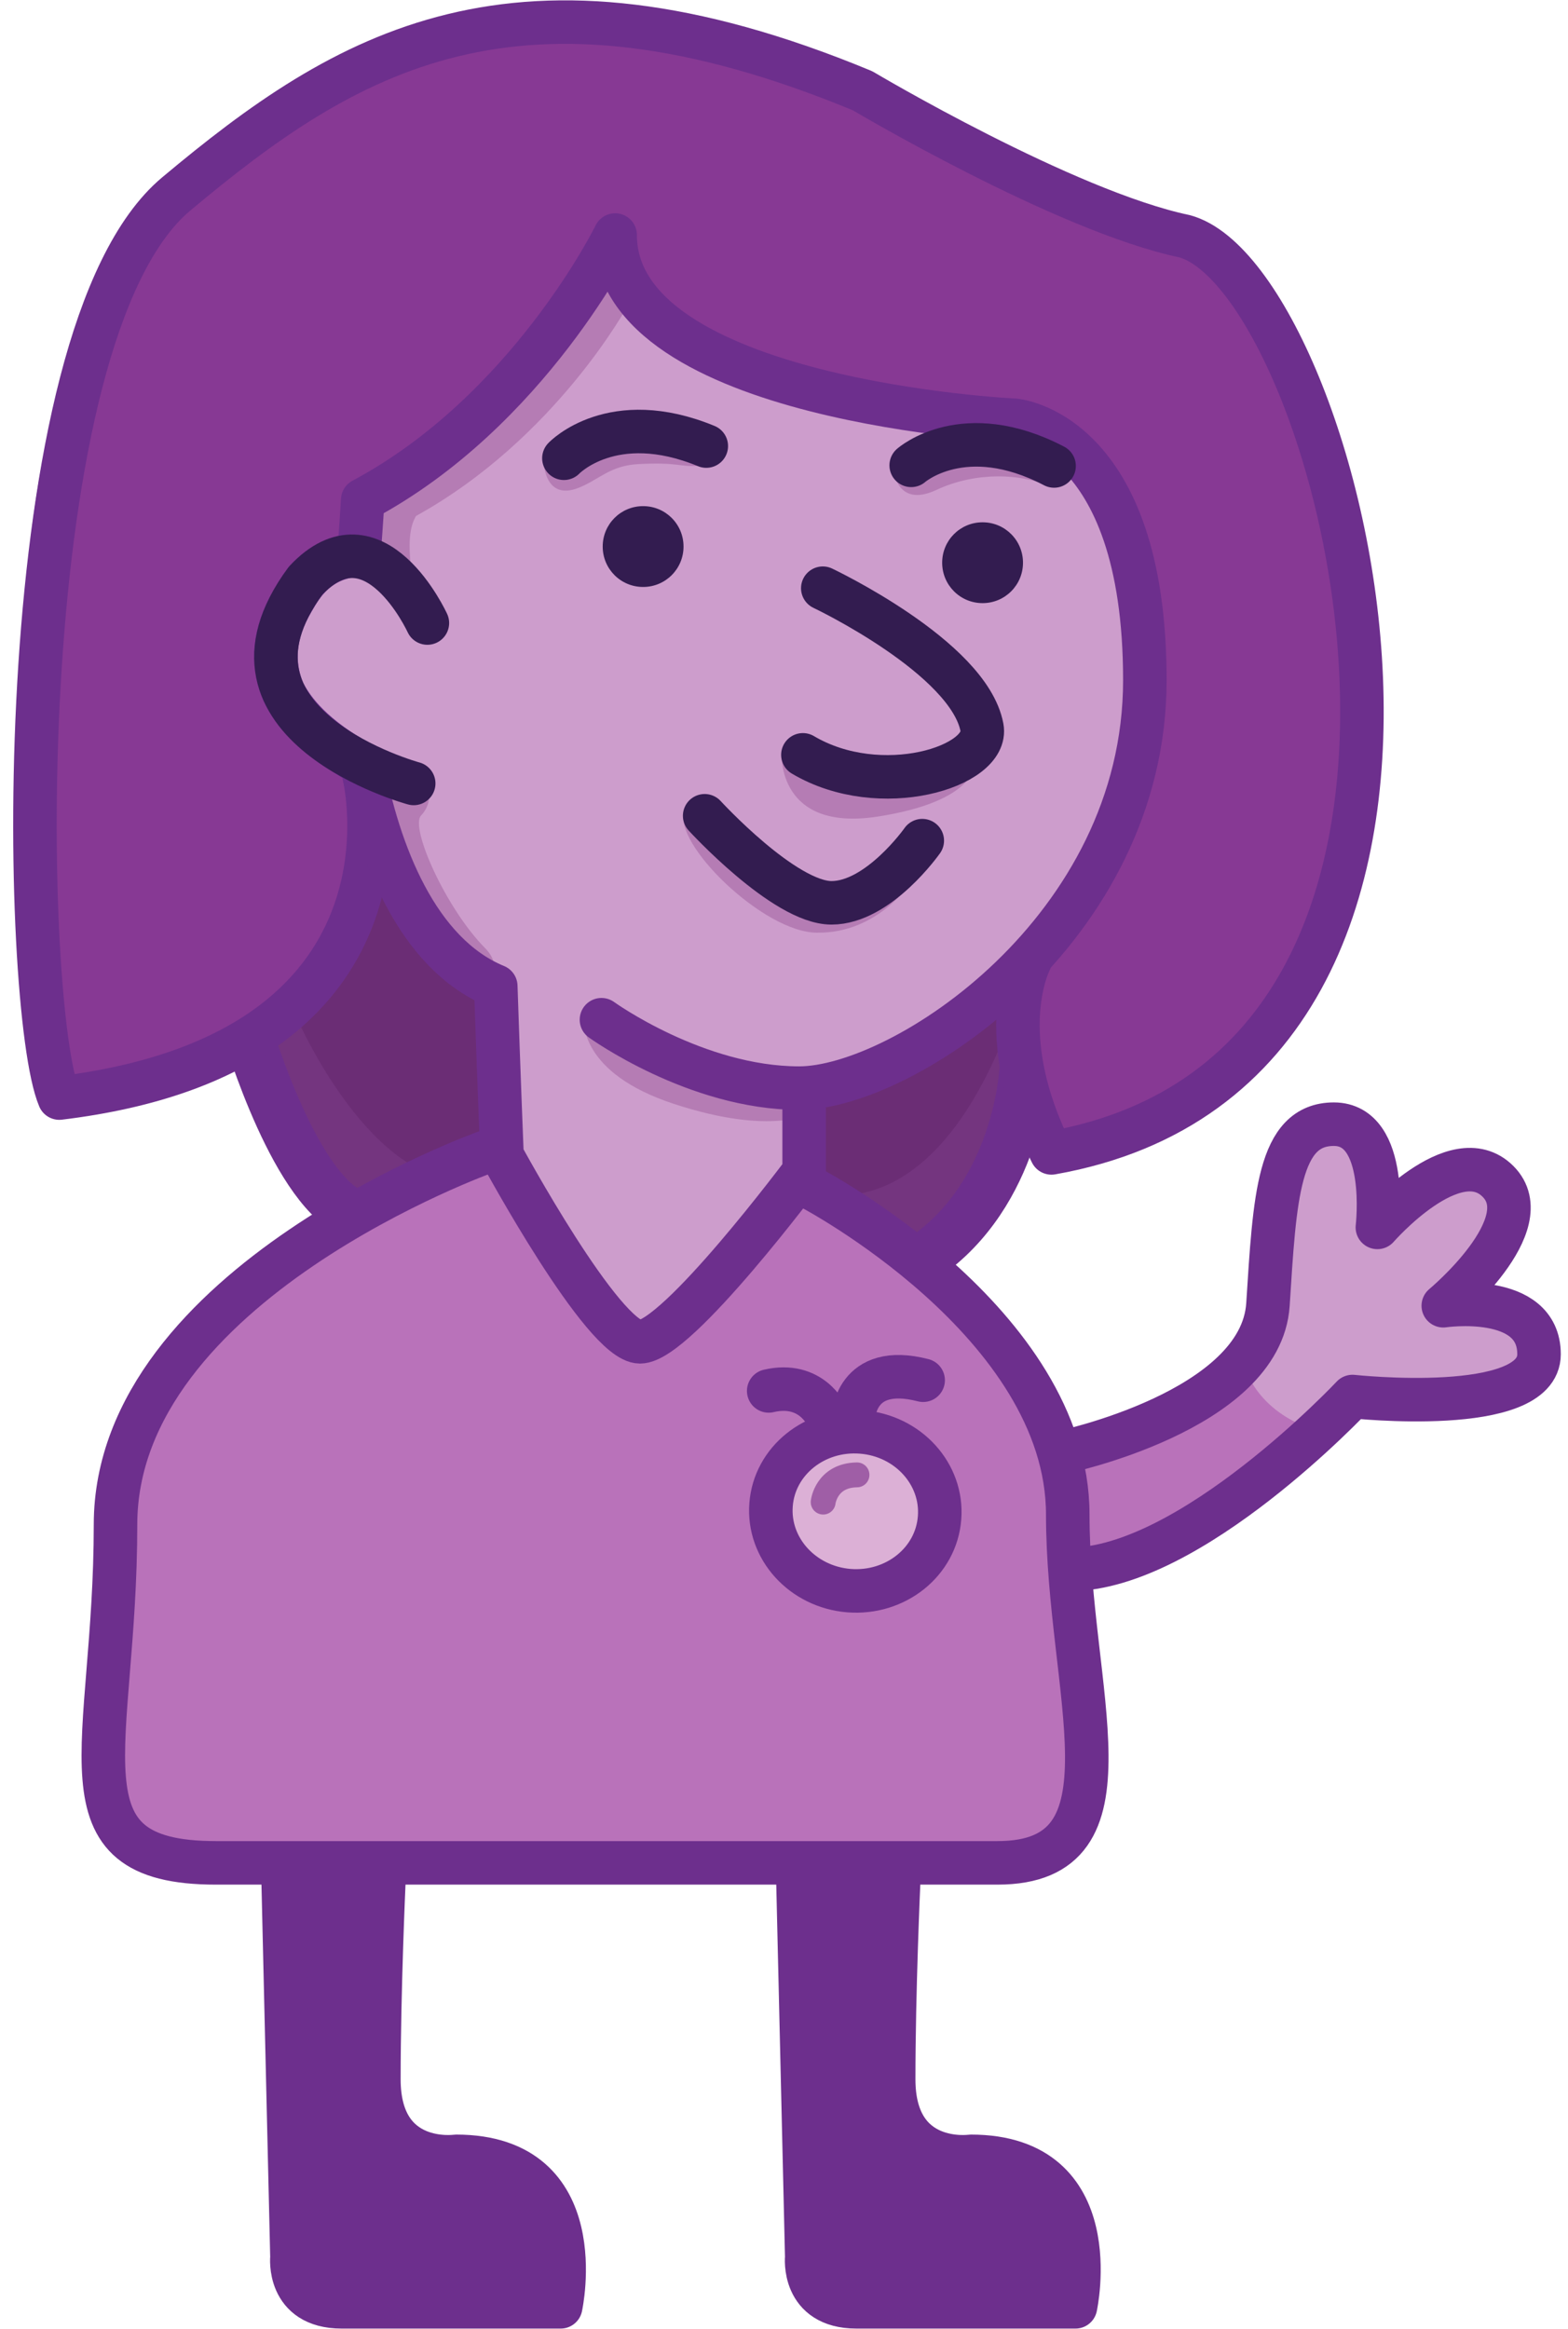 <svg version="1.2"
	xmlns="http://www.w3.org/2000/svg" viewBox="0 0 1261 1873" width="1261" height="1873">
	<title>Me</title>
	<style>
		.s0 { fill: #6d2f8d } 
		.s1 { fill: #cd9dcc } 
		.s2 { fill: #b972ba } 
		.s3 { fill: #dcb0d6 } 
		.s4 { fill: none;stroke: #9f5ea6;stroke-linecap: round;stroke-linejoin: round;stroke-width: 20 } 
		.s5 { fill: none;stroke: #6d2f8d;stroke-linecap: round;stroke-linejoin: round;stroke-width: 35 } 
		.s6 { fill: #74357f } 
		.s7 { fill: #6b2d75 } 
		.s8 { fill: #b57cb4 } 
		.s9 { fill: none;stroke: #6d2f8d;stroke-linecap: round;stroke-linejoin: bevel;stroke-width: 40 } 
		.s10 { fill: #873994 } 
		.s11 { fill: none;stroke: #331c50;stroke-linecap: round;stroke-linejoin: round;stroke-width: 35 } 
		.s12 { fill: #331c50 } 
	</style>
	<g id="Layer 1">
		<path id="Forma 1" fill-rule="evenodd" class="s0" d="m644 1496v327.1c0 0 12.8 29.9 48 29.9 35.2 0 168 0 168 0 0 0 18.6-120-80-120-64.5 0-60-110-60-110v-129.1"/>
		<path id="Forma 1 copy" fill-rule="evenodd" class="s0" d="m234 1496v327.1c0 0 12.8 29.9 48 29.9 35.2 0 168 0 168 0 0 0 18.6-120-80-120-64.5 0-60-110-60-110v-129.1"/>
		<path id="Forma 10" fill-rule="evenodd" class="s1" d="m1000 1091c0 0-5.2 44.7 59.9 64l32.1-32c0 0 145 10.6 145-36 0-46.6-80-32-80-32 0 0 86.3-66.7 49-104-37.3-37.3-98 40-98 40 0 0 12.6-84-34-84-46.6 0-48 63-48 63 0 0 7.3 89-26 121z"/>
		<path id="Forma 9" fill-rule="evenodd" class="s2" d="m854 1167v97.4c0 0 104.5-10.6 208-113.4 0 0-47.1-9.2-62-54 0 0-35.9 40.9-146 70zm-453-243c0 0-301 123.7-301 250 0 137.5-14 194-14 194 0 0-39 128 78 128 117 0 641 0 641 0 0 0 66 2.9 66-98 0-100.9-15-232-15-232 0 0-44.8-126.6-210-212 0 0-105 126-132 126-27 0-113-156-113-156z"/>
		<path id="Forma 11" fill-rule="evenodd" class="s3" d="m688 1277c-33.2 0-60-26.8-60-60 0-33.2 26.8-60 60-60 33.2 0 60 26.8 60 60 0 33.2-26.8 60-60 60z"/>
		<path fill-rule="evenodd" class="s4" d="m662 1207.9c0 0 2.4-21.5 27.2-21.9"/>
		<path id="Layer copy" fill-rule="evenodd" class="s5" d="m664.8 1138.2c0 0-12.2-27.7-46.6-19.7"/>
		<path id="Layer copy" fill-rule="evenodd" class="s5" d="m686.3 1140c0 0 1-44.3 56.1-30.1"/>
		<path id="Layer copy" fill-rule="evenodd" class="s5" d="m692.9 1151.5c37.4 2.9 65.5 33.9 62.7 69.1-2.7 35.3-35.3 61.4-72.8 58.5-37.4-3-65.5-33.9-62.7-69.2 2.7-35.2 35.3-61.4 72.8-58.4z"/>
		<path id="Forma 5" fill-rule="evenodd" class="s6" d="m204 833c0 0 9.7 89.7 81 143 0 0 94.1-51.4 119-52l-6-127c0 0-77.5-43.6-95-134 0 0-18.6 131.7-99 170z"/>
		<path id="Forma 6" fill-rule="evenodd" class="s6" d="m647 875v77c0 0 59.1 27 95 61 0 0 110.6-77 65.1-221.2 0 0-64.9 67.1-160.1 83.2z"/>
		<path id="Forma 7" fill-rule="evenodd" class="s7" d="m238 817c0 0 45 105 110 128l54-23-5-127c0 0-88.7-62-93.3-111.4 0 0-22.4 100.4-65.7 133.4z"/>
		<path id="Forma 8" fill-rule="evenodd" class="s7" d="m647 877v79c0 0 94.3 44.7 162-126v-37.1c0 0-47.7 53.5-162 84.1z"/>
		<path id="Forma 3" fill-rule="evenodd" class="s1" d="m500 193c0 0-23.1 143.1 328 147 48.6 0 134.1 163.3 66 325-68.1 161.7-244 212-244 212v73c0 0-108.7 130-131 130-22.3 0-117-158-117-158v-131c0 0-104-36-104-167 0 0-75-26.7-75-100 0-73.3 71-80 71-80v-44c0 0 188.2-123.3 206-207z"/>
		<path id="Forma 4" fill-rule="evenodd" class="s8" d="m652 895c0 0-30.1 18.9-110-7.3-76.6-25.1-72.3-67.4-72.3-67.4m158.9-214.1c0 0-3.6 62.8 76.9 50.5 80.5-12.4 78.5-42.8 78.5-42.8m-66-238.9c0 0 1.6 34.6 35 19 33.4-15.6 69.2-12.2 88-4 17.3-24.2-54.6-65.4-123-15zm-281-6c0 0-0.3 35.1 29 23 16.3-6.7 24.8-17.6 47.4-18.8 32.7-1.7 32.9 2.5 48.6 1.4 22.3-5.5 9.6-21.1-6.4-26.6-26.1-9-83.6-1-118.6 21zm68.2-123.9c0 0-57.9 107.5-170.6 169.8-4 6.7-6.9 17.5-4 42.2 1.8 15-42.6-10.1-42.6-10.1 0 0-5.6-39.3 12-50 17.6-10.7 155-112.8 189-194 7.2 10.6 16.2 42.1 16.2 42.1zm229.1 462.3c0 0-27.2 43.4-77.3 42.6-43 0-117-72.6-106.4-97.7 2.5-0.3 42.7 47.6 91.8 62.7 40.5 12.4 91.9-7.6 91.9-7.6zm-389.6-72.3c0 0 3.1 11-6.1 20.7-9.1 9.7 20.1 74.9 51.5 106.6 18.3 18.6-2.4 34.4-15.3 22.3-23.5-22-79-104.8-77.8-161.7z"/>
		<path fill-rule="evenodd" class="s9" d="m196.1 820.1c0 0 34.8 122.9 81.1 152.5"/>
		<path fill-rule="evenodd" class="s9" d="m824 856.9c0 0-3.1 94.8-73.5 149.1"/>
		<path id="Forma 2" fill-rule="evenodd" class="s10" d="m294.6 620.3c0 0 32 189-144.6 237.7-98.9 27.6-104 27-104 27 0 0-95.7-506.5 64.9-697.9 180.1-214.7 478.1-152.1 478.1-152.1 0 0 344.2 154 372 157 27.8 3 169.3 228 119 486-50.3 258-231 249-231 249 0 0-29.1-43.7-17.6-114.5 6.1-37.3 33-79.9 60.6-132.5 85-161.7 6.3-344.8-144-348-192.7-4.1-252-140-252-140 0 0-109.1 173.6-207 211 0.3 9.7-2.1 43.3-2.1 43.3 0 0-14.5-2.4-32 9.7 0 0-100.2 86.2 39.7 164.3z"/>
		<path fill-rule="evenodd" class="s5" d="m227.7 1512l7.1 303c0 0-4.3 40 40 40h176.1c0 0 26.6-121-84.1-121 0 0-62.1 8.9-62.1-62 0-70.9 4-159 4-159"/>
		<path fill-rule="evenodd" class="s5" d="m641.7 1512l7.1 303c0 0-4.3 40 40 40h176.1c0 0 26.6-121-84.1-121 0 0-62.1 8.9-62.1-62 0-70.9 4-159 4-159"/>
		<path fill-rule="evenodd" class="s5" d="m853.3 1168.1c0 0 160.8-33.3 166.4-119.1 5.5-85.8 8.1-145 53-145 44.8 0 35 83 35 83 0 0 62.4-71.6 97-37 34.6 34.6-44 100-44 100 0 0 77-11.3 77 39 0 50.3-150 34-150 34 0 0-130.1 138.7-227 139"/>
		<path fill-rule="evenodd" class="s5" d="m391.7 926c0 0-298.8 106.2-298.8 300 0 180.2-51.3 272 80.7 272h628.6c116.1 0 56.5-137.8 56.5-280 0-154.7-207-263-207-263"/>
		<path fill-rule="evenodd" class="s5" d="m292.7 623c0 0 55.8 223.6-245 260-30.5-71.9-42.1-613.1 94-727 136.1-113.9 272.8-198.7 552-83 0 0 162.5 96.7 259 117 125.4 34.3 289 667.2-107.1 737.1-47.9-95.8-17.4-154-17.4-154"/>
		<path fill-rule="evenodd" class="s5" d="m483.7 820c0 0 76 55 159 55 83 0 278-127.3 278-328 0-200.7-104.6-209-104.6-209 0 0-321.4-15.2-321.4-149 0 0-69.4 141.8-203 213 0 0-0.5 9.8-3 44-33.5 2.5-46.1 24.7-52.9 36.4-6.8 11.6-22.1 39.5-8.2 73.5 8.2 16.3 24.8 36.9 63.5 58.5 13.1 70.7 44.3 152.5 107.6 178.6 2.2 66.3 5 136 5 136 0 0 81.2 150 111 150 29.8 0 132-137 132-137v-51"/>
		<path fill-rule="evenodd" class="s11" d="m332.7 630c0 0-172.6-46.7-87-163 55.4-59.2 98 34 98 34"/>
		<path fill-rule="evenodd" class="s11" d="m453.5 368.5c0 0 38.8-41 114.5-9.8"/>
		<path fill-rule="evenodd" class="s11" d="m732.8 374.2c0 0 42.3-37.4 114.9 0.5"/>
		<path fill-rule="evenodd" class="s11" d="m661.7 473c0 0 117.4 55.6 128 112 5.9 31.5-81.8 58.9-144 22"/>
		<path fill-rule="evenodd" class="s11" d="m566.7 656c0 0 64.1 70 102 70 37.9 0 73-50 73-50"/>
		<path class="s12" d="m517.2 472c-18 0-32.5-14.5-32.5-32.5 0-18 14.5-32.5 32.5-32.5 18 0 32.5 14.5 32.5 32.5 0 18-14.5 32.5-32.5 32.5zm273 13c-18 0-32.5-14.5-32.5-32.5 0-18 14.5-32.5 32.5-32.5 18 0 32.5 14.5 32.5 32.5 0 18-14.5 32.5-32.5 32.5z"/>
	</g>
</svg>